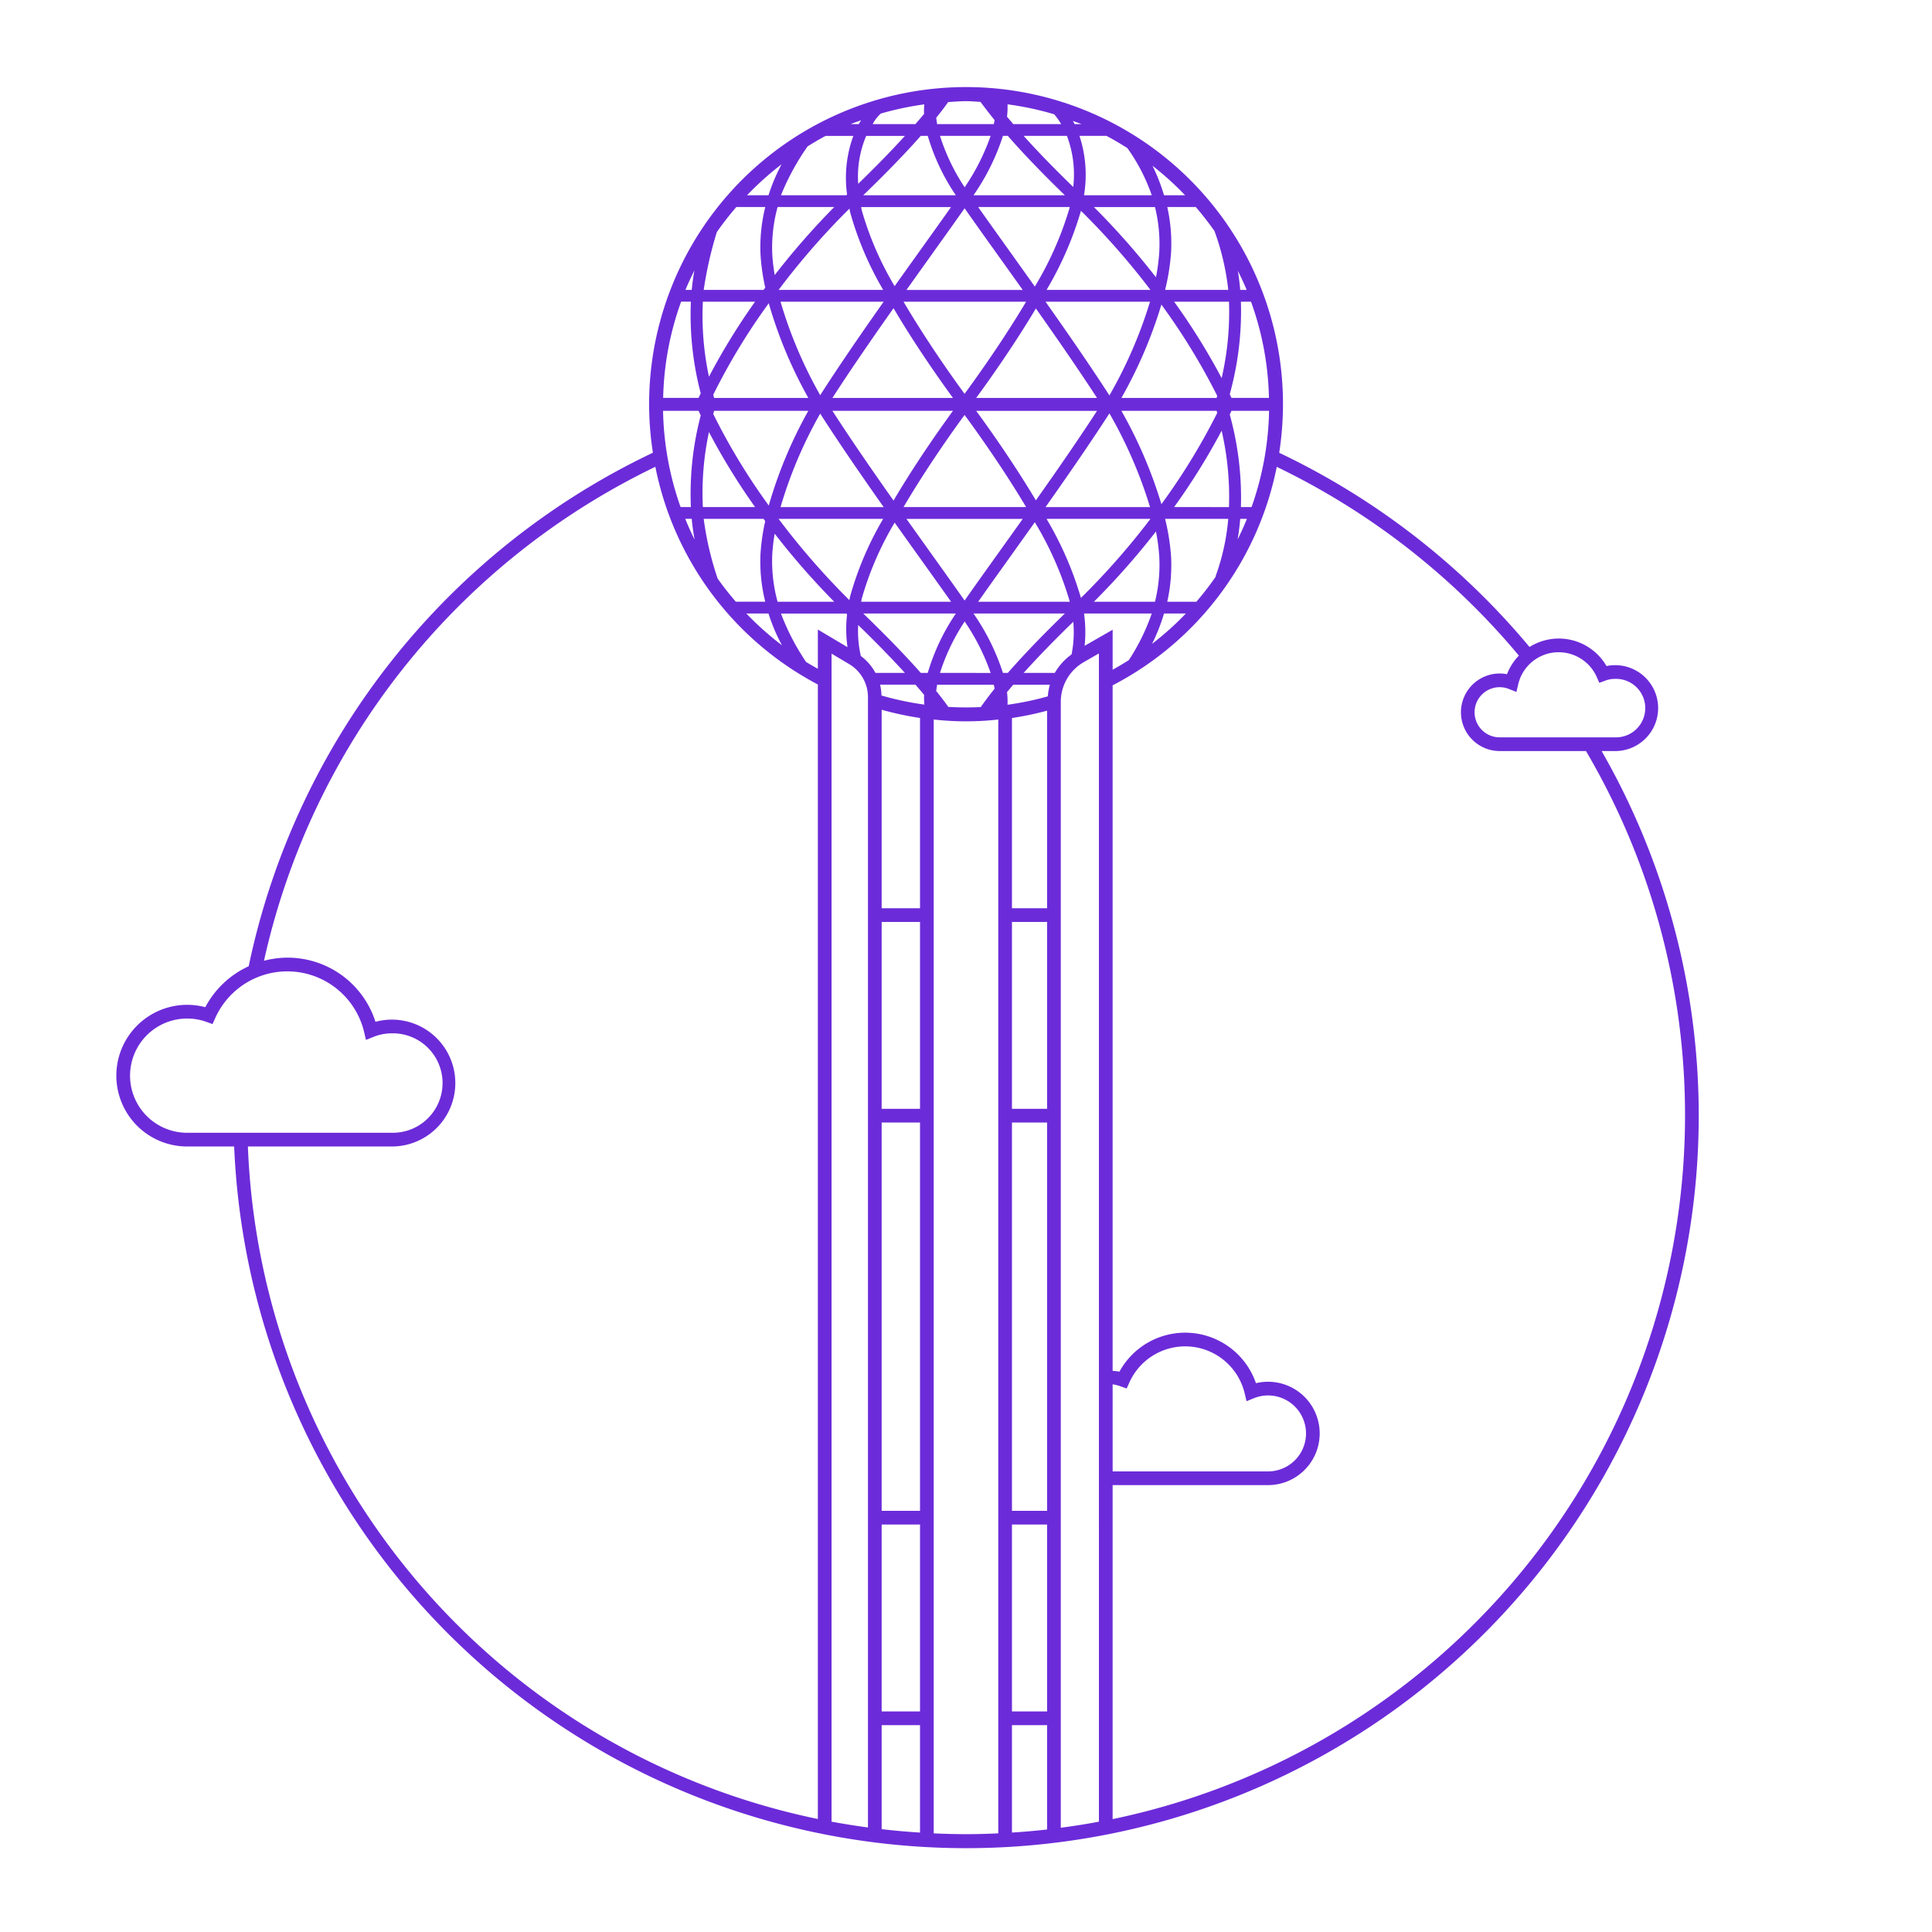 <?xml version="1.0" encoding="UTF-8" standalone="no"?>
<svg
   xmlns:dc="http://purl.org/dc/elements/1.1/"
   xmlns:cc="http://creativecommons.org/ns#"
   xmlns:rdf="http://www.w3.org/1999/02/22-rdf-syntax-ns#"
   xmlns:svg="http://www.w3.org/2000/svg"
   xmlns="http://www.w3.org/2000/svg"
   xmlns:sodipodi="http://sodipodi.sourceforge.net/DTD/sodipodi-0.dtd"
   xmlns:inkscape="http://www.inkscape.org/namespaces/inkscape"
   viewBox="0 0 100 100"
   version="1.1"
   id="svg904"
   sodipodi:docname="Dallas.svg"
   inkscape:version="0.92.5 (2060ec1f9f, 2020-04-08)">
  <defs
     id="defs908" />
  <sodipodi:namedview
     pagecolor="#ffffff"
     bordercolor="#666666"
     borderopacity="1"
     objecttolerance="10"
     gridtolerance="10"
     guidetolerance="10"
     inkscape:pageopacity="0"
     inkscape:pageshadow="2"
     inkscape:window-width="640"
     inkscape:window-height="565"
     id="namedview906"
     showgrid="false"
     inkscape:zoom="2.36"
     inkscape:cx="50"
     inkscape:cy="50"
     inkscape:window-x="0"
     inkscape:window-y="0"
     inkscape:window-maximized="0"
     inkscape:current-layer="svg904" />
  <path
     d="M82.9,38.875h.704a2.223,2.223,0,1,0-.452-4.4,2.851,2.851,0,0,0-3.984-.987A38.275,38.275,0,0,0,66.212,23.436a16.612,16.612,0,0,0,.195-2.505A16.404,16.404,0,1,0,33.794,23.433a38.053,38.053,0,0,0-20.922,26.58A4.805,4.805,0,0,0,10.626,52.132a3.666,3.666,0,1,0-.941,7.21H12.12A37.92,37.92,0,1,0,82.9,38.875Zm-2.221-5.115a2.156,2.156,0,0,1,1.967,1.279l.136.304.312-.116a1.455,1.455,0,0,1,.511-.089,1.514,1.514,0,1,1,0,3.027H77.626a1.298,1.298,0,1,1,.481-2.502l.382.152.095-.4A2.146,2.146,0,0,1,80.679,33.76ZM64.528,15.006h-.335l-.003-.037c-.03-.348-.072-.661-.118-.953C64.232,14.342,64.39,14.669,64.528,15.006Zm-.872,5.384a16.18,16.18,0,0,0,.575-4.733l-.001-.042H64.752a15.585,15.585,0,0,1,.929,4.981H63.741l-.011-.023c-.013-.026-.024-.053-.036-.079l-.035-.078-.006-.013Zm.003,1.055.035-.078c.012-.026.023-.053.036-.079l.011-.023h1.946a15.753,15.753,0,0,1-.907,4.981h-.55l.001-.042a16.18,16.18,0,0,0-.575-4.733l-.003-.014Zm.88,5.412q-.22.543-.479,1.066c.052-.312.098-.652.13-1.03l.003-.037ZM63.614,15.654a15.241,15.241,0,0,1-.358,3.812l-.023.107-.051-.097a33.9,33.9,0,0,0-2.364-3.797l-.046-.063H63.612Zm-.681,14.184a15.562,15.562,0,0,1-1.009,1.308H60.417l.011-.048a8.739,8.739,0,0,0,.189-2.248,11.263,11.263,0,0,0-.3-1.945l-.011-.049h3.268l-.004.043a11.474,11.474,0,0,1-.655,2.938Zm-6.793,3.59a6.896,6.896,0,0,0-.025-1.627l-.006-.045h3.504l-.017.052A10.825,10.825,0,0,1,58.429,34.167q-.41.261-.839.497V32.596Zm1.449,38.224a2.238,2.238,0,0,1,.416.105l.311.112.135-.301a3.166,3.166,0,0,1,5.974.556l.095.402.383-.155a1.938,1.938,0,0,1,.73-.143,1.966,1.966,0,0,1,0,3.932h-8.043ZM48.654,34.83l.016-.052a10.67,10.67,0,0,1,1.228-2.559l.034-.052.033.052a11.287,11.287,0,0,1,1.292,2.559l.018.053Zm2.785.609.007.032c.008.036.014.069.02.102l.014.073-.012.014c-.275.343-.541.707-.705.938a15.996,15.996,0,0,1-1.682-.009c-.091-.134-.279-.396-.612-.808l-.011-.013.002-.017c.01-.082.022-.173.041-.279l.005-.033Zm-1.479-4.402-.033.047-.033-.047c-.48-.684-1.06-1.494-1.619-2.277l-.417-.584c-.291-.407-.591-.827-.896-1.255l-.045-.063h6.019l-.045.063c-.408.574-.808,1.133-1.186,1.662l-.024.034C51.048,29.501,50.449,30.339,49.961,31.037Zm-.033-20.257.033.047c.504.719,1.106,1.562,1.745,2.455.378.528.777,1.088,1.186,1.662l.045.063H46.918l.045-.063c.322-.453.64-.897.945-1.326l.367-.514c.578-.809,1.138-1.592,1.62-2.277ZM48.67,7.084l-.016-.052h2.62l-.018.053a11.328,11.328,0,0,1-1.292,2.559l-.034.052-.033-.052A10.613,10.613,0,0,1,48.67,7.084Zm8.071,13.451.04.062H50.526l.047-.063c.636-.869,1.873-2.611,3.013-4.516l.031-.053.035.05C54.957,17.865,55.938,19.301,56.741,20.535Zm-2.625-4.919h5.409l-.016.051a23.29,23.29,0,0,1-2.054,4.743l-.033.058-.035-.056c-.824-1.277-1.88-2.825-3.227-4.733Zm-1.041.061C51.846,17.735,50.485,19.624,49.958,20.341l-.032.044-.032-.044c-.654-.895-1.926-2.691-3.092-4.664l-.036-.061h6.346Zm-3.796,4.857.046.063H43.086l.04-.062c.797-1.235,1.778-2.676,3.088-4.533l.035-.051.031.053C47.336,17.791,48.494,19.453,49.279,20.534Zm-3.585-4.855c-1.337,1.898-2.386,3.442-3.205,4.72l-.036.057L42.421,20.397A22.784,22.784,0,0,1,40.415,15.666l-.015-.051h5.339Zm-3.241,5.728.036.057c.819,1.278,1.868,2.822,3.205,4.72l.045.063H40.4l.015-.051a22.784,22.784,0,0,1,2.006-4.73Zm.673-.08-.04-.062H49.325l-.046.063c-.785,1.08-1.942,2.741-2.999,4.529l-.031.053-.035-.051C44.906,24.007,43.926,22.566,43.126,21.327ZM46.802,26.186c1.168-1.977,2.438-3.771,3.092-4.664l.032-.044.032.043c.527.717,1.888,2.606,3.117,4.664l.036.061h-6.346Zm3.771-4.857-.047-.063h6.255l-.04.062c-.804,1.237-1.785,2.673-3.089,4.52l-.035.05-.031-.053C52.449,23.946,51.211,22.2,50.573,21.329Zm3.588,4.855c1.347-1.908,2.402-3.457,3.227-4.733l.035-.056.033.058a23.29,23.29,0,0,1,2.054,4.743l.016.051H54.116Zm3.917-4.859-.032-.06h4.927l.013.048a.396.396,0,0,0,.012.046l.005.015-.007.014a33.24,33.24,0,0,1-2.835,4.643l-.048.066-.022-.079A23.567,23.567,0,0,0,58.078,21.325Zm4.919-.822a.415.415,0,0,0-.012.045l-.013.049H58.046l.032-.06a23.515,23.515,0,0,0,2.012-4.694l.022-.079.048.066a33.228,33.228,0,0,1,2.835,4.642l.007.014Zm-3.148-6.237-.016.087-.055-.07a38.686,38.686,0,0,0-3.09-3.499l-.068-.068h3.161l.008.031a7.937,7.937,0,0,1,.218,2.236A9.75,9.75,0,0,1,59.849,14.266Zm-.35.676.049.064h-5.377l.033-.06a17.733,17.733,0,0,0,1.727-3.967l.018-.067.05.048A38.103,38.103,0,0,1,59.499,14.942Zm-4.14-4.176a17.3,17.3,0,0,1-1.765,4.014l-.031.055-.036-.052c-.368-.517-.73-1.024-1.076-1.509l-.248-.348c-.547-.763-1.074-1.501-1.529-2.147l-.045-.063h4.742Zm-6.177.013c-.404.572-.859,1.208-1.349,1.893l-.055.077c-.455.636-.94,1.315-1.437,2.013l-.036.052-.031-.056a16.519,16.519,0,0,1-1.676-3.895c-.005-.021-.007-.039-.01-.057a.333.333,0,0,0-.006-.042l-.01-.048h4.653Zm-3.503,4.168.032.059H40.3l.048-.064a38.227,38.227,0,0,1,3.565-4.091l.052-.051.016.071.012.059c.004.024.009.048.015.073A16.846,16.846,0,0,0,45.68,14.947Zm-2.566-4.163a38.942,38.942,0,0,0-2.958,3.381l-.057.073-.014-.091a8.977,8.977,0,0,1-.111-.988,7.915,7.915,0,0,1,.267-2.413l.008-.03h2.933Zm-1.308,9.754.032.059h-4.877l-.043-.164.007-.014a32.678,32.678,0,0,1,2.819-4.657l.049-.068.021.081A22.95,22.95,0,0,0,41.806,20.538Zm-4.845.727h4.877l-.032.059a22.953,22.953,0,0,0-1.991,4.763l-.021.081-.049-.068a32.732,32.732,0,0,1-2.819-4.657l-.007-.013Zm2.648,5.708-.004.018a10.633,10.633,0,0,0-.241,1.683,8.555,8.555,0,0,0,.234,2.422l.012.049H38.085c-.331-.386-.648-.783-.939-1.198a16.14,16.14,0,0,1-.717-3.048l-.004-.044h3.094Zm.169,4.782.009.028a9.501,9.501,0,0,0,.688,1.616A15.683,15.683,0,0,1,38.631,31.756Zm.462-.639a7.915,7.915,0,0,1-.267-2.413,9.036,9.036,0,0,1,.111-.989l.014-.091.057.073a38.992,38.992,0,0,0,2.958,3.382l.067.068H40.248Zm.107-4.196-.048-.064h5.412l-.032.059a16.818,16.818,0,0,0-1.673,3.943c-.006.024-.01.048-.015.072-.004.02-.007.04-.012.06l-.016.071-.052-.051A38.33,38.33,0,0,1,40.348,26.92ZM44.584,31.099a.353.353,0,0,0,.006-.042c.003-.018.005-.036.01-.057A16.513,16.513,0,0,1,46.275,27.104l.031-.056.036.052c.496.698.981,1.376,1.437,2.013l.051.071c.49.687.947,1.325,1.353,1.899l.045.063H44.574Zm6.09-.015c.451-.642.975-1.374,1.529-2.148l.067-.095c.4-.56.824-1.153,1.257-1.761l.036-.052.031.055a17.311,17.311,0,0,1,1.765,4.014l.012.05H50.629ZM54.204,26.916l-.033-.06h5.377l-.049.064a38.106,38.106,0,0,1-3.501,3.981l-.05.049-.018-.067A17.741,17.741,0,0,0,54.204,26.916Zm2.416,4.23.068-.068a38.739,38.739,0,0,0,3.09-3.499l.055-.07.016.087a9.731,9.731,0,0,1,.158,1.283,7.937,7.937,0,0,1-.218,2.236l-.008.031Zm3.621.638.009-.028h1.13a15.68,15.68,0,0,1-1.75,1.571A9.692,9.692,0,0,0,60.241,31.784Zm.53-5.538.046-.063a33.861,33.861,0,0,0,2.364-3.796l.051-.097.023.107a15.239,15.239,0,0,1,.358,3.811l-.002.039Zm1.123-15.53q.513.596.967,1.241a12.981,12.981,0,0,1,.709,3.005l.004.043H60.307l.011-.049a11.284,11.284,0,0,0,.3-1.945,8.735,8.735,0,0,0-.189-2.248l-.011-.048Zm-.554-.61H60.25l-.009-.029a9.749,9.749,0,0,0-.589-1.5A15.795,15.795,0,0,1,61.34,10.106ZM58.352,7.664a9.671,9.671,0,0,1,1.245,2.39l.017.052H56.109l.006-.045a6.446,6.446,0,0,0-.225-2.976L55.873,7.033h1.398C57.642,7.227,57.999,7.441,58.352,7.664ZM55.977,6.423h-.357l-.012-.022c-.026-.053-.052-.094-.078-.142C55.678,6.315,55.831,6.363,55.977,6.423Zm-.744.635a5.604,5.604,0,0,1,.326,2.537l-.008.084-.061-.059c-.924-.898-1.748-1.747-2.447-2.521l-.061-.067h2.24ZM52.124,6.022a3.888,3.888,0,0,0,.025-.622,15.592,15.592,0,0,1,2.423.518l-.002.002a3.547,3.547,0,0,1,.318.442l.038.061H52.446l-.012-.014c-.108-.127-.21-.248-.302-.357l-.011-.013Zm-.214,1.011H52.165l.012.014c.783.896,1.749,1.902,2.87,2.991l.07.069H50.39l.041-.062a11.604,11.604,0,0,0,1.472-2.983Zm-3.441-.951c.325-.402.512-.662.606-.799.309-.018.615-.047.928-.047.252,0,.497.026.746.038.17.227.444.588.719.929l.012.014-.014.073c-.006.033-.012.066-.02.102l-.007.032H48.506l-.005-.033c-.019-.107-.031-.198-.041-.279l-.002-.017Zm-.439.981a10.971,10.971,0,0,0,1.403,2.982l.04.062h-4.793l.071-.069c1.126-1.087,2.101-2.094,2.896-2.991l.013-.014h.36Zm-2.831-.695A1.94,1.94,0,0,1,45.59,5.878a15.578,15.578,0,0,1,2.253-.476,3.171,3.171,0,0,0-.013.479l.001.015-.01.012c-.135.162-.278.331-.428.502l-.012.014h-2.208Zm-.363.666h2.003l-.062.067c-.671.734-1.442,1.524-2.293,2.351l-.065.062L44.415,9.423a5.382,5.382,0,0,1,.41-2.366Zm-.267-.807c-.035.058-.07.111-.106.177l-.012.021h-.421C44.205,6.35,44.389,6.292,44.568,6.225Zm-1.834.807h1.435l-.021.054a6.295,6.295,0,0,0-.307,2.958l.002.021-.043.041H40.424l.019-.053a12.634,12.634,0,0,1,1.358-2.478C42.107,7.386,42.415,7.201,42.735,7.033ZM40.455,8.502a9.473,9.473,0,0,0-.668,1.577l-.009.028H38.666A15.794,15.794,0,0,1,40.455,8.502ZM36.43,14.962a19.861,19.861,0,0,1,.673-2.949,15.785,15.785,0,0,1,1.009-1.297h1.499l-.012.049a8.555,8.555,0,0,0-.234,2.422,10.656,10.656,0,0,0,.241,1.683l.004.018-.09.117H36.426Zm-.052.691.002-.038H39.083l-.045.063a33.802,33.802,0,0,0-2.291,3.722l-.052.1-.022-.11A15.117,15.117,0,0,1,36.378,15.654Zm.295,6.818.022-.111.052.1a33.711,33.711,0,0,0,2.291,3.722l.045.063H36.38l-.002-.038A15.07,15.07,0,0,1,36.673,22.472Zm-.731-8.471c-.052.294-.1.613-.135.969l-.004.036h-.325C35.618,14.663,35.778,14.332,35.941,14.001Zm-.688,1.614h.506l-.002.042a15.992,15.992,0,0,0,.508,4.686l.003.014-.006.013-.047.101c-.016.034-.03.068-.047.103l-.011.023H34.325A15.585,15.585,0,0,1,35.254,15.616Zm.904,5.649.011.023c.017.034.031.068.047.103l.047.101.006.013-.003.014a15.992,15.992,0,0,0-.508,4.686l.002.042h-.533a15.742,15.742,0,0,1-.907-4.981Zm-.204,6.671q-.264-.53-.486-1.08h.334l.004.036C35.844,27.278,35.897,27.623,35.954,27.936ZM9.685,58.633A2.957,2.957,0,1,1,10.691,52.894l.31.112.135-.301a4.087,4.087,0,0,1,7.712.718l.095.402.383-.154a2.551,2.551,0,0,1,.956-.186,2.574,2.574,0,1,1,0,5.147ZM42.332,94.151A37.013,37.013,0,0,1,12.831,59.342h7.451a3.283,3.283,0,1,0-.848-6.454,4.769,4.769,0,0,0-5.77-3.159A37.342,37.342,0,0,1,33.921,24.162,16.334,16.334,0,0,0,42.332,35.429Zm0-59.534c-.206-.115-.411-.232-.61-.355a12.126,12.126,0,0,1-1.28-2.453l-.019-.053h3.378l.037.033.004.028a6.747,6.747,0,0,0,.024,1.681L42.332,32.585Zm2.594,59.973q-.95-.128-1.885-.301V33.832l.916.544a1.989,1.989,0,0,1,.969,1.702Zm-.369-60.636a5.721,5.721,0,0,1-.142-1.514l.003-.09.065.062c.853.829,1.625,1.619,2.293,2.35l.062.067H45.314A2.676,2.676,0,0,0,44.557,33.954Zm3.063,60.9q-1-.062-1.985-.177V89.293h1.985Zm0-6.27H45.635V78.91h1.985Zm0-10.383H45.635V58.101h1.985Zm0-20.809H45.635V47.719h1.985Zm0-10.382H45.635V36.737a16.325,16.325,0,0,0,1.985.425ZM45.625,36a2.667,2.667,0,0,0-.074-.562h1.832l.012.014c.162.187.302.351.428.503l.01.012-.001.015a3.101,3.101,0,0,0,.015.488A15.549,15.549,0,0,1,45.625,36Zm2.396-1.171h-.36l-.013-.014c-.793-.895-1.768-1.901-2.896-2.991l-.071-.069h4.793l-.04.062A10.971,10.971,0,0,0,48.029,34.8Zm3.649,60.065c-.553.025-1.108.042-1.667.042-.561,0-1.119-.017-1.674-.041V37.241a14.799,14.799,0,0,0,3.341.001Zm.232-60.094a11.627,11.627,0,0,0-1.472-2.983l-.041-.062h4.728l-.07.069c-1.12,1.088-2.086,2.095-2.87,2.991l-.012.014h-.255ZM54.198,94.694q-.903.102-1.819.159V89.293h1.819Zm0-6.11H52.379V78.91h1.819Zm0-10.383H52.379V58.101h1.819Zm0-20.809H52.379V47.719h1.819Zm0-10.382H52.379V37.164a16.317,16.317,0,0,0,1.819-.38Zm.038-10.967a15.539,15.539,0,0,1-2.087.435,3.87,3.87,0,0,0-.025-.637l-.002-.017.011-.013c.092-.11.193-.23.302-.357l.012-.014h1.894A3.06,3.06,0,0,0,54.236,36.043Zm-1.253-1.213.061-.067c.704-.78,1.528-1.627,2.447-2.521l.061-.059.008.084a5.837,5.837,0,0,1-.096,1.604,3.065,3.065,0,0,0-.869.959Zm3.897,59.46q-.978.184-1.974.314v-58.278a2.372,2.372,0,0,1,1.188-2.053l.785-.452Zm.709-.132V76.869h8.043a2.675,2.675,0,0,0,0-5.35,2.648,2.648,0,0,0-.624.074,3.876,3.876,0,0,0-7.066-.596,2.938,2.938,0,0,0-.353-.042v-35.482a16.321,16.321,0,0,0,8.495-11.309A37.576,37.576,0,0,1,78.617,33.934a2.842,2.842,0,0,0-.614.962,1.988,1.988,0,0,0-.377-.036,2.007,2.007,0,1,0,0,4.014h4.465A37.216,37.216,0,0,1,57.59,94.157Z"
     id="path902"
     style="fill:rgb(108, 43, 217);fill-opacity:1" />
</svg>
